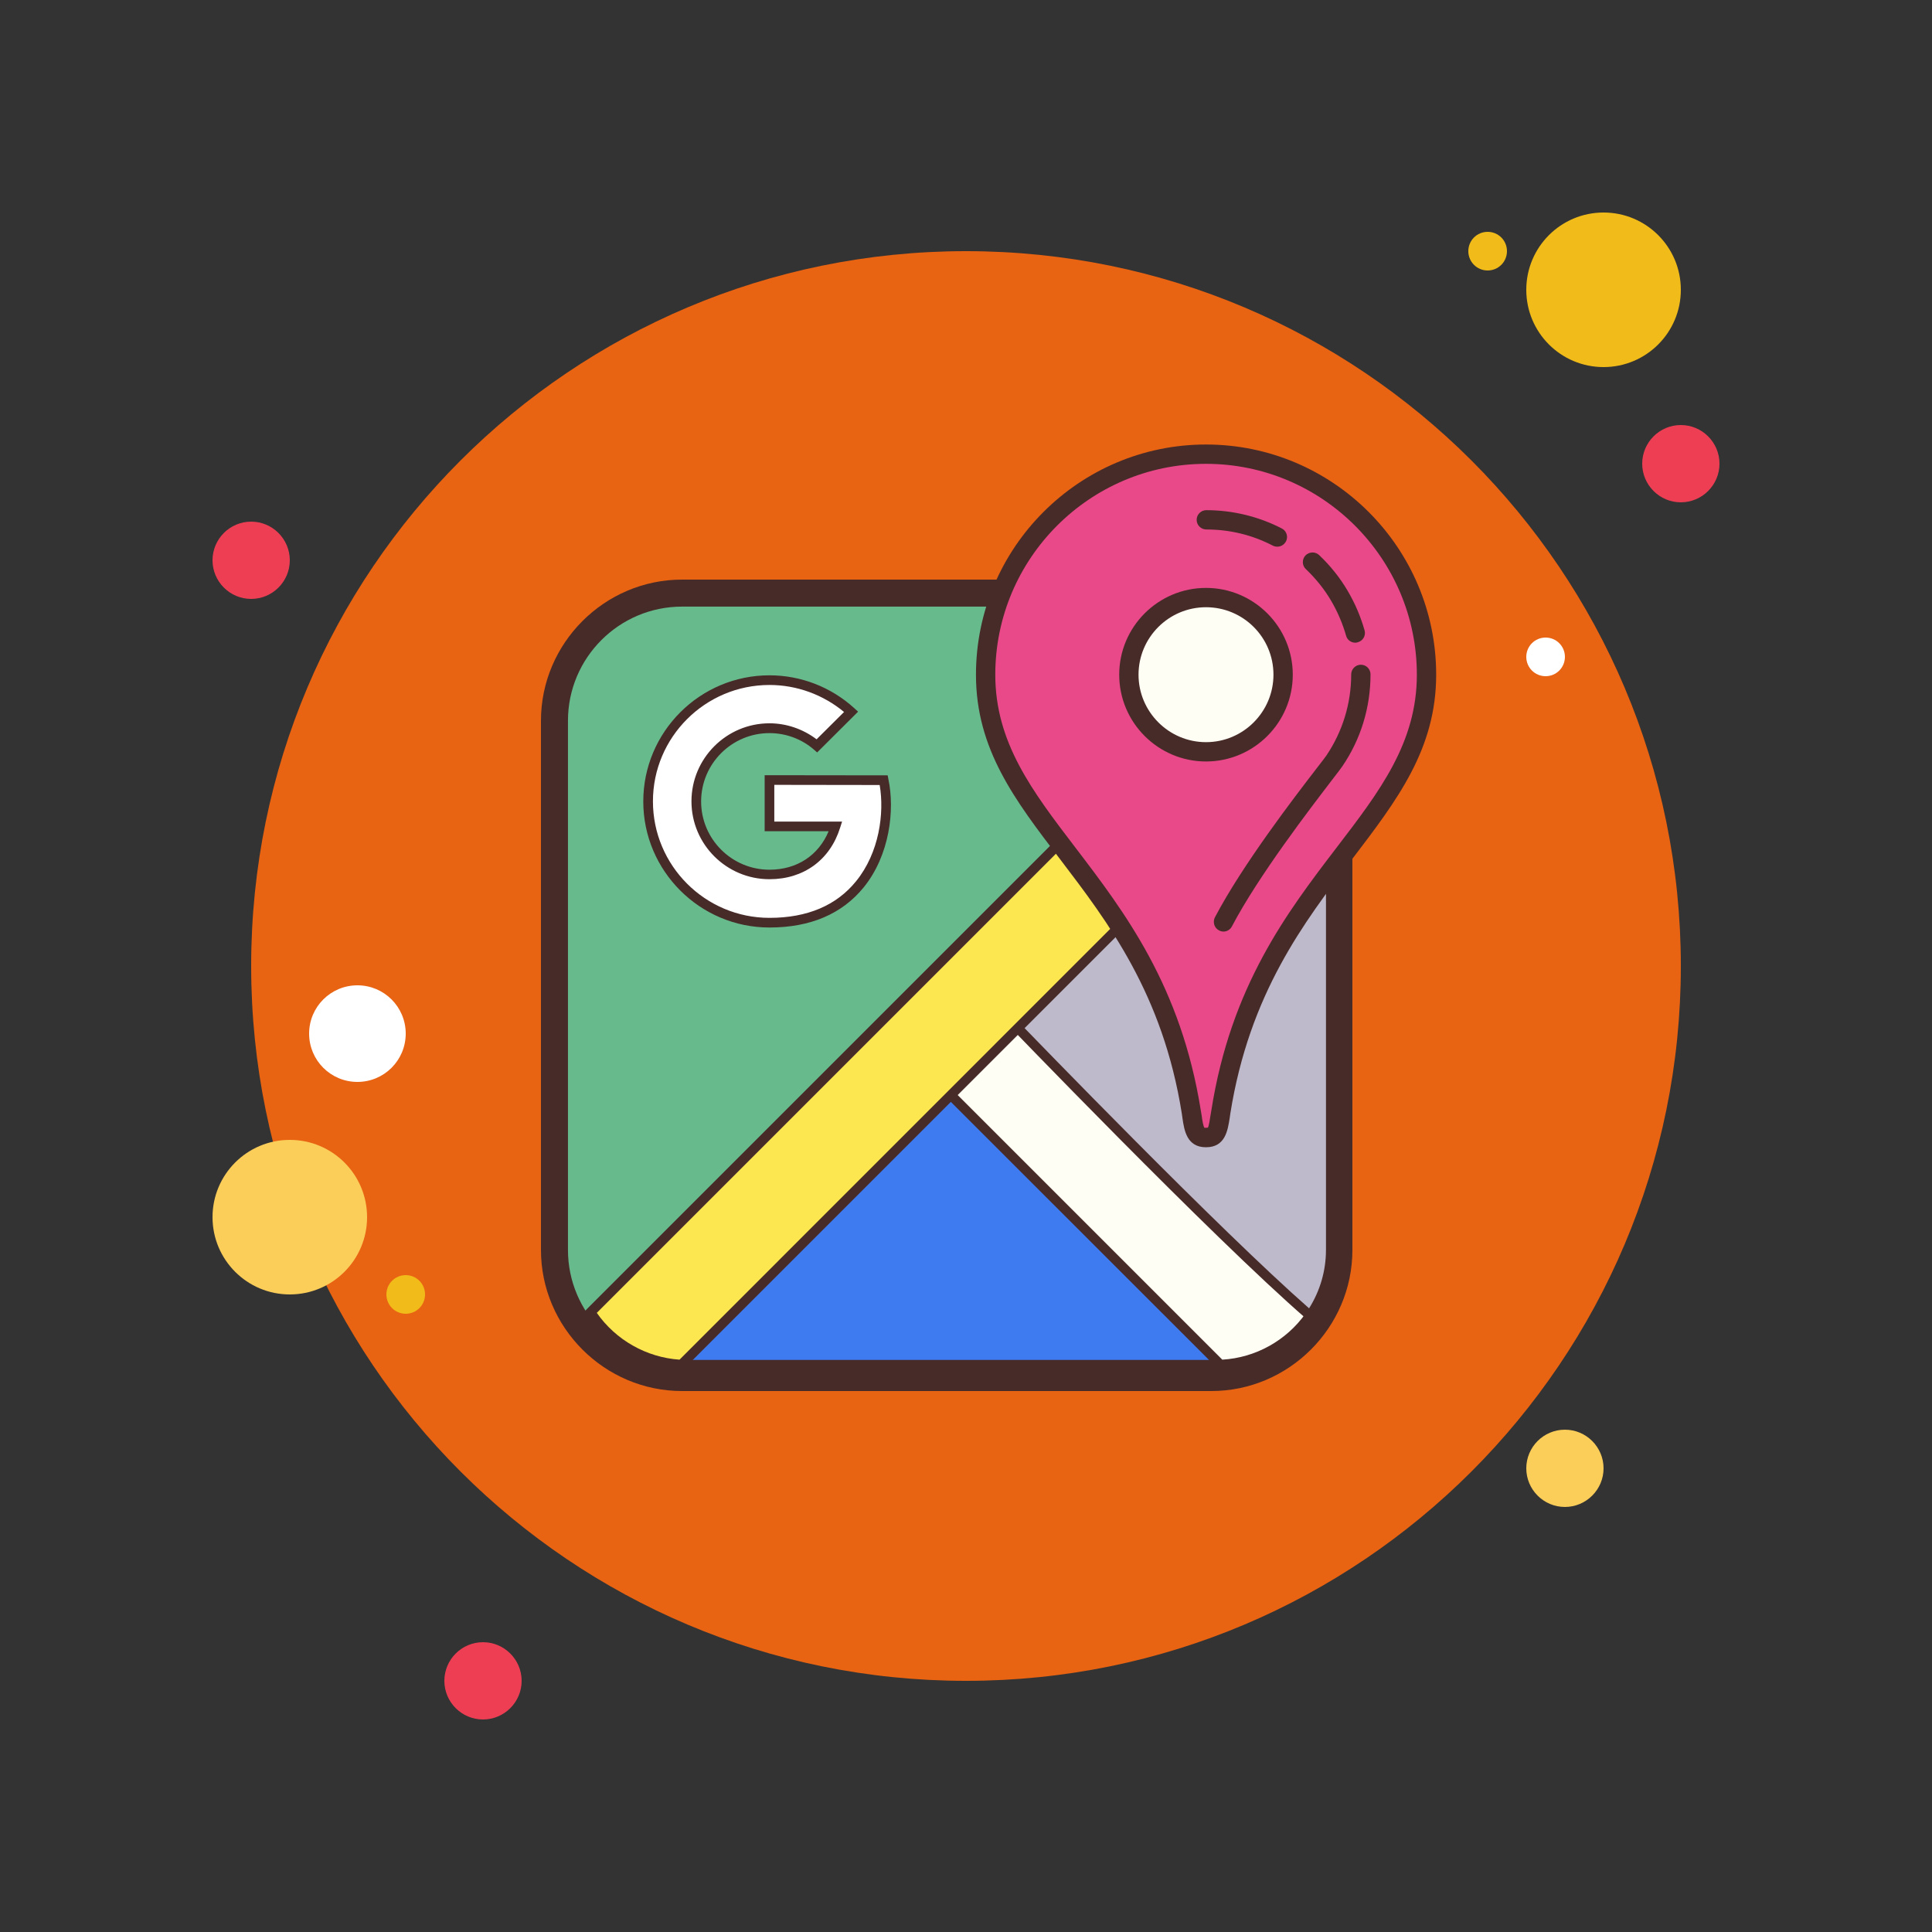 <?xml version="1.0" encoding="UTF-8"?>
<svg xmlns="http://www.w3.org/2000/svg" xmlns:xlink="http://www.w3.org/1999/xlink" width="50pt" height="50pt" viewBox="0 0 50 50" version="1.1">
<rect x="0" y="0" width="50" height="50" fill="#333333" stroke="none"/>
<g id="surface21660183">
<path style=" stroke:none;fill-rule:nonzero;fill:rgb(93.333%,24.314%,32.941%);fill-opacity:1;" d="M 6.5 13.5 C 5.949 13.5 5.5 13.949 5.5 14.5 C 5.5 15.051 5.949 15.5 6.5 15.5 C 7.051 15.5 7.5 15.051 7.5 14.5 C 7.5 13.949 7.051 13.5 6.5 13.5 Z M 6.5 13.5 "/>
<path style=" stroke:none;fill-rule:nonzero;fill:rgb(94.51%,73.725%,9.804%);fill-opacity:1;" d="M 38.5 6 C 38.223 6 38 6.223 38 6.5 C 38 6.777 38.223 7 38.5 7 C 38.777 7 39 6.777 39 6.5 C 39 6.223 38.777 6 38.5 6 Z M 38.5 6 "/>
<path style=" stroke:none;fill-rule:nonzero;fill:rgb(90.98%,38.824%,7.059%);fill-opacity:1;" d="M 25 6.5 C 14.781 6.5 6.5 14.781 6.5 25 C 6.5 35.219 14.781 43.5 25 43.5 C 35.219 43.5 43.5 35.219 43.5 25 C 43.5 14.781 35.219 6.5 25 6.5 Z M 25 6.5 "/>
<path style=" stroke:none;fill-rule:nonzero;fill:rgb(94.51%,73.725%,9.804%);fill-opacity:1;" d="M 41.5 5.5 C 40.395 5.5 39.5 6.395 39.5 7.5 C 39.5 8.605 40.395 9.5 41.5 9.5 C 42.605 9.5 43.5 8.605 43.5 7.5 C 43.5 6.395 42.605 5.5 41.5 5.5 Z M 41.5 5.5 "/>
<path style=" stroke:none;fill-rule:nonzero;fill:rgb(93.333%,24.314%,32.941%);fill-opacity:1;" d="M 43.5 11 C 42.949 11 42.5 11.449 42.5 12 C 42.5 12.551 42.949 13 43.5 13 C 44.051 13 44.5 12.551 44.5 12 C 44.5 11.449 44.051 11 43.5 11 Z M 43.5 11 "/>
<path style=" stroke:none;fill-rule:nonzero;fill:rgb(98.431%,80.392%,34.902%);fill-opacity:1;" d="M 40.5 37 C 39.949 37 39.5 37.449 39.5 38 C 39.5 38.551 39.949 39 40.5 39 C 41.051 39 41.5 38.551 41.5 38 C 41.5 37.449 41.051 37 40.5 37 Z M 7.5 29.5 C 6.395 29.5 5.5 30.395 5.5 31.5 C 5.5 32.605 6.395 33.5 7.5 33.5 C 8.605 33.5 9.5 32.605 9.5 31.5 C 9.5 30.395 8.605 29.5 7.5 29.5 Z M 7.5 29.5 "/>
<path style=" stroke:none;fill-rule:nonzero;fill:rgb(93.333%,24.314%,32.941%);fill-opacity:1;" d="M 12.5 42.5 C 11.949 42.5 11.5 42.949 11.5 43.5 C 11.5 44.051 11.949 44.5 12.5 44.5 C 13.051 44.5 13.5 44.051 13.5 43.5 C 13.5 42.949 13.051 42.5 12.5 42.5 Z M 12.5 42.5 "/>
<path style=" stroke:none;fill-rule:nonzero;fill:rgb(100%,100%,100%);fill-opacity:1;" d="M 9.25 25.5 C 8.559 25.5 8 26.059 8 26.75 C 8 27.441 8.559 28 9.25 28 C 9.941 28 10.5 27.441 10.5 26.75 C 10.5 26.059 9.941 25.5 9.25 25.5 Z M 9.25 25.5 "/>
<path style=" stroke:none;fill-rule:nonzero;fill:rgb(94.51%,73.725%,9.804%);fill-opacity:1;" d="M 10.5 33 C 10.223 33 10 33.223 10 33.5 C 10 33.777 10.223 34 10.5 34 C 10.777 34 11 33.777 11 33.5 C 11 33.223 10.777 33 10.5 33 Z M 10.5 33 "/>
<path style=" stroke:none;fill-rule:nonzero;fill:rgb(100%,100%,100%);fill-opacity:1;" d="M 40 16.5 C 39.723 16.5 39.5 16.723 39.5 17 C 39.5 17.277 39.723 17.5 40 17.5 C 40.277 17.5 40.5 17.277 40.5 17 C 40.5 16.723 40.277 16.5 40 16.5 Z M 40 16.5 "/>
<path style=" stroke:none;fill-rule:nonzero;fill:rgb(40.392%,72.941%,54.902%);fill-opacity:1;" d="M 17.652 35.648 C 15.832 35.648 14.352 34.168 14.352 32.348 L 14.352 18.652 C 14.352 16.832 15.832 15.352 17.652 15.352 L 31.348 15.352 C 33.168 15.352 34.648 16.832 34.648 18.652 L 34.648 32.348 C 34.648 34.168 33.168 35.648 31.348 35.648 Z M 17.652 35.648 "/>
<path style=" stroke:none;fill-rule:nonzero;fill:rgb(27.843%,16.863%,16.078%);fill-opacity:1;" d="M 31.348 15.699 C 32.977 15.699 34.301 17.023 34.301 18.652 L 34.301 32.348 C 34.301 33.977 32.977 35.301 31.348 35.301 L 17.652 35.301 C 16.023 35.301 14.699 33.977 14.699 32.348 L 14.699 18.652 C 14.699 17.023 16.023 15.699 17.652 15.699 L 31.348 15.699 M 31.348 15 L 17.652 15 C 15.645 15 14 16.645 14 18.652 L 14 32.348 C 14 34.355 15.645 36 17.652 36 L 31.348 36 C 33.355 36 35 34.355 35 32.348 L 35 18.652 C 35 16.645 33.355 15 31.348 15 Z M 31.348 15 "/>
<path style=" stroke:none;fill-rule:nonzero;fill:rgb(27.843%,16.863%,16.078%);fill-opacity:1;" d="M 33.066 24.328 C 32.93 24.328 32.816 24.215 32.816 24.078 L 32.816 22.309 C 32.816 22.172 32.93 22.059 33.066 22.059 C 33.203 22.059 33.316 22.172 33.316 22.309 L 33.316 24.078 C 33.316 24.215 33.203 24.328 33.066 24.328 Z M 33.066 24.328 "/>
<path style=" stroke:none;fill-rule:nonzero;fill:rgb(27.843%,16.863%,16.078%);fill-opacity:1;" d="M 33.066 21.191 C 32.93 21.191 32.816 21.078 32.816 20.941 L 32.816 20.027 C 32.816 19.891 32.93 19.777 33.066 19.777 C 33.203 19.777 33.316 19.891 33.316 20.027 L 33.316 20.941 C 33.316 21.078 33.203 21.191 33.066 21.191 Z M 33.066 21.191 "/>
<path style=" stroke:none;fill-rule:nonzero;fill:rgb(24.314%,48.235%,94.51%);fill-opacity:1;" d="M 24.852 27.387 C 24.852 27.387 19.285 32.73 17.098 35.238 C 17.316 35.293 17.543 35.32 17.777 35.32 L 31.469 35.32 C 31.836 35.32 32.184 35.25 32.508 35.129 C 30.258 32.578 24.852 27.387 24.852 27.387 Z M 24.852 27.387 "/>
<path style=" stroke:none;fill-rule:nonzero;fill:rgb(27.843%,16.863%,16.078%);fill-opacity:1;" d="M 31.469 35.445 L 17.777 35.445 C 17.547 35.445 17.309 35.418 17.07 35.363 L 16.867 35.316 L 17.004 35.156 C 19.172 32.676 24.707 27.348 24.766 27.297 L 24.852 27.211 L 24.938 27.297 C 24.992 27.348 30.371 32.52 32.602 35.047 L 32.719 35.184 L 32.551 35.246 C 32.199 35.379 31.836 35.445 31.469 35.445 Z M 17.336 35.16 C 17.484 35.184 17.633 35.195 17.777 35.195 L 31.469 35.195 C 31.742 35.195 32.02 35.156 32.289 35.074 C 30.16 32.691 25.543 28.227 24.852 27.559 C 24.152 28.234 19.426 32.801 17.336 35.16 Z M 17.336 35.16 "/>
<path style=" stroke:none;fill-rule:nonzero;fill:rgb(100%,99.608%,95.686%);fill-opacity:1;" d="M 23.312 27.043 L 31.586 35.316 C 32.574 35.277 33.441 34.758 33.953 33.977 L 25.164 25.191 Z M 23.312 27.043 "/>
<path style=" stroke:none;fill-rule:nonzero;fill:rgb(27.843%,16.863%,16.078%);fill-opacity:1;" d="M 31.535 35.441 L 23.133 27.043 L 25.164 25.012 L 34.113 33.961 L 34.055 34.047 C 33.508 34.879 32.586 35.402 31.59 35.441 Z M 23.488 27.043 L 31.633 35.188 C 32.496 35.137 33.289 34.695 33.789 33.992 L 25.164 25.367 Z M 23.488 27.043 "/>
<path style=" stroke:none;fill-rule:nonzero;fill:rgb(74.51%,72.941%,79.608%);fill-opacity:1;" d="M 25.992 26.246 C 25.992 26.246 31.422 31.898 33.906 34.047 C 34.242 33.566 34.441 32.98 34.441 32.348 L 34.441 18.656 C 34.441 18.449 34.418 18.246 34.379 18.047 C 32.207 19.777 25.992 26.246 25.992 26.246 Z M 25.992 26.246 "/>
<path style=" stroke:none;fill-rule:nonzero;fill:rgb(27.843%,16.863%,16.078%);fill-opacity:1;" d="M 33.926 34.234 L 33.82 34.141 C 31.363 32.012 25.957 26.387 25.902 26.332 L 25.82 26.246 L 25.902 26.16 C 25.965 26.094 32.145 19.664 34.301 17.949 L 34.457 17.824 L 34.5 18.023 C 34.543 18.234 34.566 18.449 34.566 18.656 L 34.566 32.348 C 34.566 32.984 34.371 33.598 34.008 34.121 Z M 26.164 26.246 C 26.852 26.953 31.555 31.82 33.879 33.859 C 34.164 33.406 34.316 32.887 34.316 32.348 L 34.316 18.656 C 34.316 18.531 34.309 18.406 34.289 18.281 C 32.164 20.039 26.895 25.488 26.164 26.246 Z M 26.164 26.246 "/>
<path style=" stroke:none;fill-rule:nonzero;fill:rgb(99.216%,90.588%,31.765%);fill-opacity:1;" d="M 17.633 35.312 L 34.434 18.516 C 34.387 17.531 33.859 16.672 33.082 16.164 L 15.285 33.961 C 15.789 34.738 16.648 35.266 17.633 35.312 Z M 17.633 35.312 "/>
<path style=" stroke:none;fill-rule:nonzero;fill:rgb(27.843%,16.863%,16.078%);fill-opacity:1;" d="M 17.684 35.441 L 17.629 35.438 C 16.637 35.391 15.719 34.863 15.18 34.027 L 15.125 33.945 L 15.195 33.871 L 33.062 16.004 L 33.148 16.059 C 33.984 16.602 34.512 17.516 34.559 18.508 L 34.562 18.562 Z M 15.445 33.977 C 15.938 34.68 16.727 35.129 17.586 35.188 L 34.305 18.465 C 34.246 17.609 33.801 16.82 33.098 16.324 Z M 15.445 33.977 "/>
<path style=" stroke:none;fill-rule:nonzero;fill:rgb(100%,100%,100%);fill-opacity:1;" d="M 19.914 20.188 L 19.914 21.387 L 21.621 21.387 C 21.398 22.113 20.789 22.633 19.914 22.633 C 18.867 22.633 18.02 21.785 18.02 20.738 C 18.02 19.691 18.867 18.848 19.914 18.848 C 20.383 18.848 20.812 19.02 21.141 19.305 L 22.023 18.422 C 21.469 17.914 20.727 17.602 19.914 17.602 C 18.18 17.602 16.773 19.008 16.773 20.738 C 16.773 22.473 18.18 23.879 19.914 23.879 C 22.656 23.879 23.129 21.414 22.871 20.191 Z M 19.914 20.188 "/>
<path style=" stroke:none;fill-rule:nonzero;fill:rgb(27.843%,16.863%,16.078%);fill-opacity:1;" d="M 19.914 24.004 C 18.113 24.004 16.648 22.539 16.648 20.742 C 16.648 18.941 18.113 17.477 19.914 17.477 C 20.727 17.477 21.508 17.781 22.109 18.328 L 22.207 18.418 L 21.148 19.473 L 21.062 19.398 C 20.742 19.121 20.332 18.973 19.914 18.973 C 18.938 18.973 18.145 19.766 18.145 20.742 C 18.145 21.715 18.938 22.508 19.914 22.508 C 20.625 22.508 21.184 22.137 21.445 21.512 L 19.789 21.512 L 19.789 20.062 L 22.973 20.066 L 22.992 20.168 C 23.16 20.961 23.027 22.133 22.352 22.965 C 21.793 23.652 20.973 24.004 19.914 24.004 Z M 19.914 17.727 C 18.25 17.727 16.898 19.078 16.898 20.738 C 16.898 22.402 18.25 23.754 19.914 23.754 C 20.891 23.754 21.648 23.434 22.156 22.805 C 22.754 22.07 22.891 21.047 22.766 20.316 L 20.039 20.312 L 20.039 21.262 L 21.793 21.262 L 21.742 21.422 C 21.48 22.258 20.797 22.754 19.914 22.754 C 18.801 22.754 17.895 21.852 17.895 20.738 C 17.895 19.625 18.801 18.719 19.914 18.719 C 20.352 18.719 20.781 18.867 21.133 19.133 L 21.844 18.426 C 21.301 17.977 20.621 17.727 19.914 17.727 Z M 19.914 17.727 "/>
<path style=" stroke:none;fill-rule:nonzero;fill:rgb(91.765%,28.627%,53.725%);fill-opacity:1;" d="M 31.211 11.754 C 28.062 11.754 25.508 14.309 25.508 17.461 C 25.508 21.348 29.879 22.762 30.832 28.785 C 30.895 29.172 30.898 29.441 31.211 29.441 C 31.527 29.441 31.531 29.172 31.594 28.785 C 32.543 22.762 36.918 21.348 36.918 17.461 C 36.918 14.309 34.363 11.754 31.211 11.754 Z M 31.211 11.754 "/>
<path style=" stroke:none;fill-rule:nonzero;fill:rgb(27.843%,16.863%,16.078%);fill-opacity:1;" d="M 31.211 29.691 C 30.715 29.691 30.648 29.254 30.602 28.938 L 30.586 28.824 C 30.094 25.719 28.676 23.867 27.43 22.23 C 26.262 20.703 25.258 19.387 25.258 17.461 C 25.258 14.176 27.93 11.504 31.211 11.504 C 34.496 11.504 37.168 14.176 37.168 17.461 C 37.168 19.387 36.16 20.703 34.996 22.23 C 33.746 23.867 32.332 25.719 31.84 28.824 L 31.824 28.938 C 31.773 29.254 31.711 29.691 31.211 29.691 Z M 31.211 12.004 C 28.203 12.004 25.758 14.453 25.758 17.461 C 25.758 19.219 26.715 20.473 27.824 21.926 C 29.109 23.609 30.566 25.52 31.078 28.746 L 31.098 28.863 C 31.113 28.984 31.141 29.152 31.172 29.188 L 31.258 29.184 C 31.285 29.152 31.309 28.984 31.328 28.863 L 31.348 28.746 C 31.855 25.516 33.312 23.609 34.598 21.926 C 35.711 20.473 36.668 19.219 36.668 17.461 C 36.668 14.453 34.219 12.004 31.211 12.004 Z M 31.211 12.004 "/>
<path style=" stroke:none;fill-rule:nonzero;fill:rgb(100%,99.608%,95.686%);fill-opacity:1;" d="M 33.207 17.461 C 33.207 18.562 32.316 19.457 31.211 19.457 C 30.109 19.457 29.215 18.562 29.215 17.461 C 29.215 16.355 30.109 15.465 31.211 15.465 C 32.316 15.465 33.207 16.355 33.207 17.461 Z M 33.207 17.461 "/>
<path style=" stroke:none;fill-rule:nonzero;fill:rgb(27.843%,16.863%,16.078%);fill-opacity:1;" d="M 31.211 19.707 C 29.973 19.707 28.965 18.699 28.965 17.461 C 28.965 16.223 29.973 15.215 31.211 15.215 C 32.449 15.215 33.457 16.223 33.457 17.461 C 33.457 18.699 32.449 19.707 31.211 19.707 Z M 31.211 15.715 C 30.25 15.715 29.465 16.496 29.465 17.461 C 29.465 18.422 30.25 19.207 31.211 19.207 C 32.176 19.207 32.957 18.422 32.957 17.461 C 32.957 16.496 32.176 15.715 31.211 15.715 Z M 31.211 15.715 "/>
<path style=" stroke:none;fill-rule:nonzero;fill:rgb(27.843%,16.863%,16.078%);fill-opacity:1;" d="M 31.664 24.109 C 31.625 24.109 31.586 24.098 31.547 24.078 C 31.426 24.016 31.379 23.863 31.441 23.742 C 32.156 22.379 33.504 20.625 34.082 19.875 C 34.211 19.707 34.301 19.594 34.328 19.551 C 34.746 18.93 34.969 18.203 34.969 17.453 C 34.969 17.316 35.082 17.203 35.219 17.203 C 35.359 17.203 35.469 17.316 35.469 17.453 C 35.469 18.305 35.219 19.129 34.742 19.828 C 34.711 19.875 34.617 20 34.477 20.18 C 33.91 20.922 32.578 22.652 31.883 23.973 C 31.84 24.059 31.754 24.109 31.664 24.109 Z M 31.664 24.109 "/>
<path style=" stroke:none;fill-rule:nonzero;fill:rgb(27.843%,16.863%,16.078%);fill-opacity:1;" d="M 35.074 16.633 C 34.965 16.633 34.863 16.559 34.836 16.449 C 34.746 16.137 34.617 15.832 34.449 15.547 C 34.273 15.246 34.051 14.973 33.797 14.73 C 33.695 14.637 33.691 14.477 33.785 14.375 C 33.883 14.277 34.039 14.27 34.141 14.367 C 34.43 14.641 34.68 14.953 34.879 15.293 C 35.07 15.617 35.215 15.961 35.316 16.316 C 35.352 16.449 35.273 16.586 35.141 16.621 C 35.117 16.629 35.098 16.633 35.074 16.633 Z M 35.074 16.633 "/>
<path style=" stroke:none;fill-rule:nonzero;fill:rgb(27.843%,16.863%,16.078%);fill-opacity:1;" d="M 33.059 14.148 C 33.02 14.148 32.98 14.141 32.941 14.121 C 32.406 13.844 31.828 13.703 31.219 13.703 C 31.082 13.703 30.969 13.59 30.969 13.453 C 30.969 13.316 31.082 13.203 31.219 13.203 C 31.898 13.203 32.574 13.367 33.172 13.676 C 33.297 13.738 33.344 13.891 33.281 14.012 C 33.234 14.098 33.148 14.148 33.059 14.148 Z M 33.059 14.148 "/>
</g>
</svg>
